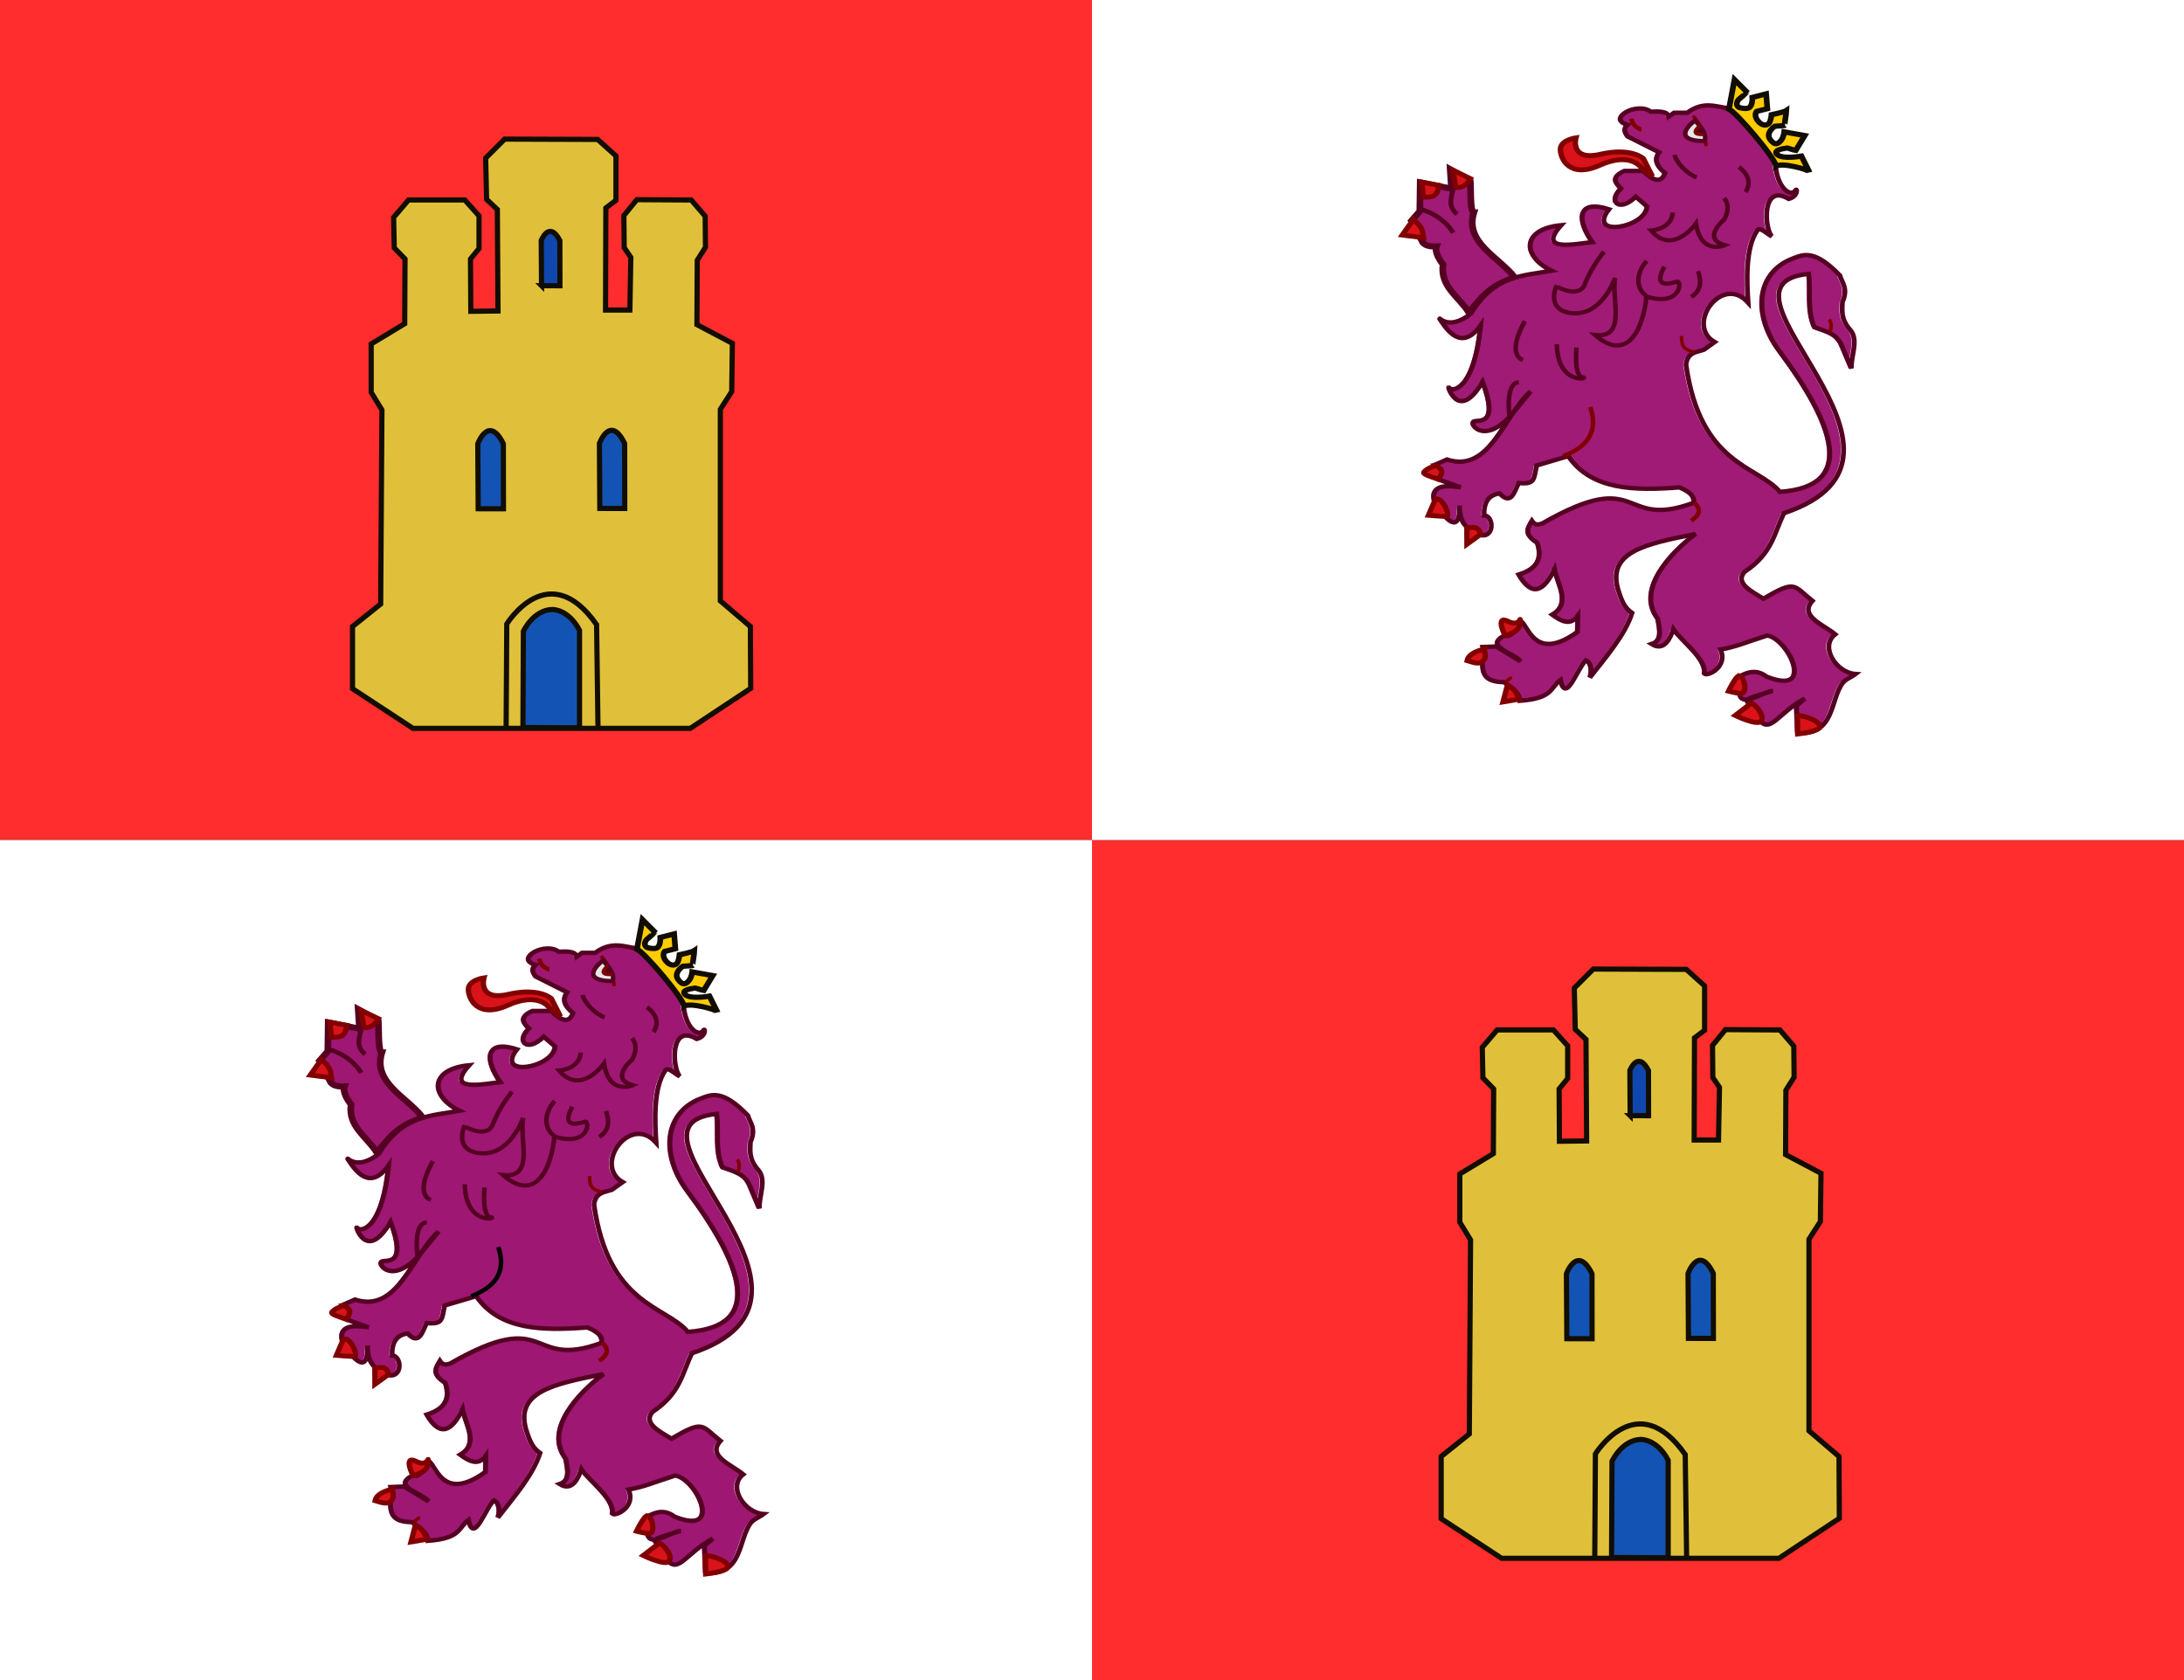 <?xml version="1.0" encoding="UTF-8"?>
<svg id="svg2" width="130" height="100" version="1.1" xmlns="http://www.w3.org/2000/svg" xmlns:cc="http://creativecommons.org/ns#" xmlns:dc="http://purl.org/dc/elements/1.1/" xmlns:rdf="http://www.w3.org/1999/02/22-rdf-syntax-ns#">
 <rect width="100%" height="100%" fill="#333333" stroke="none"/>
 <g id="layer1" transform="translate(556.15 818.51)">
  <rect id="rect1" x="-556.15" y="-818.51" width="65" height="50" fill="#ff2d2d" stroke-width=".5"/>
  <rect id="rect1-6" x="-491.15" y="-768.51" width="65" height="50" fill="#ff2d2d" stroke-width=".5"/>
  <rect id="rect1-7" x="-491.15" y="-818.51" width="65" height="50" fill="#fff" stroke-width=".5"/>
  <rect id="rect1-7-0" x="-556.15" y="-768.51" width="65" height="50" fill="#fff" stroke-width=".5"/>
  <g id="castle-9" transform="matrix(.177 0 0 .177 -645.71 -1030.1)" stroke="#110d00" stroke-width="1.741">
   <path id="path98-5" d="m1041.8 1521.3 31.268 0.107 6.168 5.546v14.93l-3.403 2.559-0.106 34.34h8.189l0.319-17.703-2.233-3.306-0.106-10.771 4.361-5.332 18.293 0.107 4.679 5.439 0.106 10.451-2.765 4.372-0.106 21.649 11.912 6.292-0.213 16.21-3.829 5.972v64.414l10.104 8.638 0.106 20.796-20.314 13.437h-93.273l-20.314-13.331v-20.903l9.466-7.572 0.425-65.267-3.616-5.936v-16.247l11.274-6.825 0.106-21.756-3.616-3.733-0.213-10.238 4.999-5.865h18.931l4.786 5.332v10.984l-2.872 3.519 0.106 17.596 9.146-0.107-0.213-34.127-3.616-3.413-0.319-13.864z" fill="#e0c03b"/>
   <path id="path100-1" d="m1042.3 1718.9 0.213-34.553s14.039-22.822 30.205 0.213l0.475 34.766" fill="none"/>
   <path id="path306-8" d="m1054.2 1570.6-0.097-15.195s2.674-6.927 6.265 0l0.024 15.206-6.192-0.011z" fill="#0f47af"/>
   <path id="path308-1" d="m1032.9 1645.6-0.133-21.842s3.669-9.957 8.596 0l0.033 21.858-8.496-0.016z" fill="#1353b4"/>
   <path id="path310-8" d="m1073.8 1645.5-0.132-21.842s3.624-9.957 8.49 0l0.033 21.858-8.391-0.016z" fill="#1353b4"/>
   <path id="path312-7" d="m1048.1 1686.8s3.323-7.171 9.72-7.327c0 0 5.416-0.183 9.161 7.014v32.78l-19.037-0.078 0.156-32.389z" fill="#1353b4"/>
  </g>
  <g id="castle-9-1" transform="matrix(.177 0 0 .177 -710.51 -1079.5)" stroke="#110d00" stroke-width="1.741">
   <path id="path98-5-6" d="m1041.8 1521.3 31.268 0.107 6.168 5.546v14.93l-3.403 2.559-0.106 34.34h8.189l0.319-17.703-2.233-3.306-0.106-10.771 4.361-5.332 18.293 0.107 4.679 5.439 0.106 10.451-2.765 4.372-0.106 21.649 11.912 6.292-0.213 16.21-3.829 5.972v64.414l10.104 8.638 0.106 20.796-20.314 13.437h-93.273l-20.314-13.331v-20.903l9.466-7.572 0.425-65.267-3.616-5.936v-16.247l11.274-6.825 0.106-21.756-3.616-3.733-0.213-10.238 4.999-5.865h18.931l4.786 5.332v10.984l-2.872 3.519 0.106 17.596 9.146-0.107-0.213-34.127-3.616-3.413-0.319-13.864z" fill="#e0c03b"/>
   <path id="path100-1-9" d="m1042.3 1718.9 0.213-34.553s14.039-22.822 30.205 0.213l0.475 34.766" fill="none"/>
   <path id="path306-8-4" d="m1054.2 1570.6-0.097-15.195s2.674-6.927 6.265 0l0.024 15.206-6.192-0.011z" fill="#0f47af"/>
   <path id="path308-1-5" d="m1032.9 1645.6-0.133-21.842s3.669-9.957 8.596 0l0.033 21.858-8.496-0.016z" fill="#1353b4"/>
   <path id="path310-8-0" d="m1073.8 1645.5-0.132-21.842s3.624-9.957 8.49 0l0.033 21.858-8.391-0.016z" fill="#1353b4"/>
   <path id="path312-7-1" d="m1048.1 1686.8s3.323-7.171 9.72-7.327c0 0 5.416-0.183 9.161 7.014v32.78l-19.037-0.078 0.156-32.389z" fill="#1353b4"/>
  </g>
  <g id="g13749" transform="matrix(.226 0 0 .208 -698.27 -1183.1)" stroke="#800000">
   <g id="g67655-2" transform="matrix(1.764 0 0 1.764 -816.77 1462.6)" stroke="#800000">
    <g id="g188316" transform="matrix(1.431 0 0 1.431 155.07 -848.62)" stroke="#800000">
     <g id="g68148-2" transform="translate(513.28 65.007)" stroke="#800000">
      <g id="g10305-2" transform="matrix(.665 0 0 .665 -62.234 633.55)" stroke="#800000">
       <g id="g23393-0-7" transform="matrix(1.605 0 0 1.605 -132.21 -873.03)" stroke="#800000">
        <g id="g3550-8" transform="matrix(.502 0 0 .502 191.6 657.39)" stroke="#800000"></g>
       </g>
      </g>
     </g>
    </g>
   </g>
   <path id="path13-1" transform="matrix(1.764 0 0 1.764 -698.67 1209.5)" d="m978.74 353.03c-2.421-3.369-7.533-5.661-6.115-10.566-0.666 0-0.402-4.78-0.567-5.22l-2.963-1.761 0.189 3.145-4.668-1.008-0.06 4.656-1.261 1.572 1.576 3.239c0.063-0.032 0.063 0.975 2.143 0.912 0 0-0.378 1.019 1.009 2.906-0.454 3.612 2.336 5.199 3.845 7.786 1.664-2.041 2.803-4.258 6.871-5.661z" fill="#9f1b75" stroke="#502"/>
   <path id="path15-2" transform="matrix(1.764 0 0 1.764 -698.67 1209.5)" d="m998.63 326.16c-2.048-1.689-6.608 1.15-3.477 2.135-0.658 0.623-0.356 1.245 0 1.868l4.725 2.579c-0.681 1.045-0.494 2.163 0.892 3.38-0.583 1.687-1.767 1.273-3.299-0.356h-2.764c-2.013 0.949-1.403 1.898-0.535 2.846-1.951 2.043-0.33 4.025 2.229 1.334l1.694 1.601c-0.314 3.498-9.028 5.062-5.706 0.445-5.12-1.784-4.558 2.182-2.481 5.321-2.718 0.322-8.271 1.613-4.651-2.741-6.057 0.619-5.739 5.141-1.426 7.383-4.198 0.828-8.519 0.667-12.035 6.938-3.61 3.191-5.215-0.029-4.61 0.944 1.007 1.618 3.146 5.374 6.067 0.952-0.963 10.737-4.372 10.863-4.721 10.122-0.363-0.771 1.287 5.92 5.002-0.953 2.523 7.196-0.571 6.131-1.296 6.433-0.777 0.325 1.397 3.832 5.442-0.864l3.031-4.003c-4.011 3.842-6.07 13.32-12.49 11.045l-1.872 0.889 0.722 2.386 3.209 1.245c-2.969-0.555-4.516 0.025-3.923 2.313 1.405 2.607 3.833 5.729 3.744 0.623-0.052 3.314 1.552 4.03 3.12 4.803 2.136 0.469 1.98-3.145 0.535-3.202-0.056-1.96 0.55-3.301 2.318-3.558 1.769 2.035 2.171-0.318 2.853-1.69 2.42 0.255 2.229-0.547 2.675-2.846l4.725-1.512c3.459 5.522 9.843 5.624 16.582 5.07 1.857 0.83 2.284 1.66 2.14 2.491-11.203 4.471-7.514-6.059-22.644 3.38-0.505 0.145-1.01 0.355-1.516-0.445-0.62 1.171-1.243 2.177 0.802 3.558 0.736 2.255 0.266 4.12-2.764 5.159 2.049 3.821 3.774 2.618 5.349-0.889 0.465 2.597 2.53 5.568-0.357 7.383 1.355 1.076 2.711 1.878 3.833 0.178l-0.05 2.615c-7.447 5.804-7.51-3.325-9.004-1.512-0.444 0.996-0.551 2.474-1.911 2.099-3.102 1.804 1.471 2.801 2.407 4.181l-3.655-2.402-1.961 0.089c0.279 0.818 0.56 1.637-0.089 2.224 0.121 1.63-0.121 3.44 3.209 3.469 1.2 0.85 2.37 1.71 2.407 3.024 5.008-0.381 4.475-2.145 6.062-3.38 0.77 4.059 2.517-1.977 3.79-3.174 0.782 0.331 0.962 1.764 0.581 2.794 2.229-3.108 5.262-6.891 6.304-10.48-0.989-0.754-1.424-1.581-1.938-3.283-2.139-6.614 3.884-7.887 11.411-9.517-3.608 2.884-8.958 8.981-5.617 13.787 0.261 1.675 0.715 3.459-0.938 4.051 1.902 1.312 2.792-1.005 3.249-2.417 1.123 1.878 5.023 4.897 4.618 7.228 0.487 0.485 3.566-1.11 2.407-3.914 2.384-0.462 3.434-1.043 6.981-2.28 3.166 0.545 7.357 9.893-0.092 6.671-1.005-0.834-2.208-1.144-3.923-0.089 0.33 0.665 0.34 1.642-0.089 2.668-0.07 2.757 4.028-0.402 4.903-0.267-6.611 2.155-2.829 0.894-2.05 4.625 1.698 2.466 2.829-1.035 6.864-3.38l-1.248 1.156 0.178 4.447c5.576 0.354 4.805-5.392 6.712-8.13 0.433-0.621 1.417-1.018 1.93-1.459-2.87-0.193-5.437-4.432-3.042-6.438-1.775-1.593-5.456-2.977-3.399-5.42-2.9-2.495-2.394-3.493-7.31-0.356-1.832-1.21-4.301-2.548-2.826-4.348 4.163-2.989 4.411-6.304 5.884-9.517 25.376-9.196-13.29-37.035 3.704-38.805 0.339 2.862-0.3 5.789 0.843 8.652 2.022 0.78 3.392 1.153 4.101 3.024l1.417 3.647c-0.078-2.084 1.139-4.629-0.179-6.252-1.483-1.827-1.169-3.225-1.163-4.498 0.944-2.276-0.146-3.253-0.368-4.311-3.822-4.329-5.472-3.403-7.062-2.745-5.622 2.327-5.813 9.416-1.961 15.022 8.101 11.789 11.738 21.929 0.055 22.805-3.296-4.273-11.901-4.303-14.008-20.643 0.214-1.983 1.56-1.99 2.675-2.402l1.605-1.245c-4.454-2.737 1.101-11.122 4.992-6.404-0.191-3.321-0.451-8.807 1.327-11.641 0.383-0.761 1.426 0.462 2.209 0.902-1.103-1.207-1.583-8.722 2.526-6.073 1.444-0.398 1.279-1.873 1.011-1.401-0.683 1.201-2.847-0.341-3.01-4.49-1.607-3.325-4.632-7.013-6.916-8.785-1.978-0.275-3.816-1.242-6.241 0.712h-1.961l-0.802 0.623c-0.15-0.859-1.355-0.876-2.675-0.801z" fill="#a01b75" stroke="none"/>
   <g id="g23393" transform="matrix(2.833 0 0 2.833 -593.67 -599.34)" stroke="#800000"></g>
   <g id="g287141" transform="matrix(2.525 0 0 2.525 -786.9 -435.2)" stroke="#800000">
    <g id="layer5-8" transform="matrix(.558 0 0 .558 30.039 336.83)" fill="#f8ec94" stroke="#800000" stroke-width="3.529"></g>
   </g>
   <g id="lion" transform="matrix(.944 0 0 .944 58.636 111.27)">
    <path id="path13" d="m1027.3 1822.8c-4.527-6.297-14.082-10.582-11.431-19.752-1.245 0-0.751-8.935-1.061-9.759l-5.538-3.292 0.353 5.879-8.726-1.885-0.112 8.704-2.357 2.939 2.946 6.055c0.118-0.059 0.118 1.822 4.007 1.705 0 0-0.707 1.906 1.885 5.433-0.848 6.751 4.367 9.718 7.188 14.555 3.11-3.816 5.24-7.961 12.845-10.582z" fill="none" stroke="none"/>
    <path id="path15" d="m1064.6 1772.8c-3.829-3.158-12.353 2.149-6.5 3.991-1.23 1.164-0.665 2.328 0 3.492l8.833 4.822c-1.273 1.954-0.923 4.043 1.667 6.318-1.089 3.153-3.302 2.379-6.166-0.665h-5.166c-3.764 1.774-2.623 3.547-1 5.321-3.647 3.818-0.617 7.524 4.166 2.494l3.167 2.993c-0.586 6.539-16.876 9.462-10.666 0.831-9.571-3.336-8.52 4.08-4.637 9.946-5.08 0.602-15.461 3.016-8.695-5.125-11.324 1.157-10.729 9.611-2.667 13.801-7.847 1.547-15.926 1.247-22.498 12.969-6.747 5.964-9.749-0.054-8.618 1.764 1.882 3.025 5.881 10.045 11.341 1.779-1.801 20.071-8.173 20.306-8.826 18.921-0.679-1.441 2.405 11.067 9.351-1.781 4.717 13.453-1.068 11.46-2.422 12.026-1.452 0.607 2.611 7.164 10.173-1.616l5.666-7.482c-7.499 7.182-11.347 24.899-23.348 20.647l-3.5 1.663 1.35 4.461 6 2.328c-5.551-1.038-8.442 0.046-7.333 4.323 2.627 4.874 7.164 10.71 7 1.164-0.098 6.196 2.902 7.533 5.833 8.979 3.993 0.877 3.701-5.88 1-5.986-0.105-3.664 1.028-6.171 4.333-6.651 3.306 3.804 4.058-0.595 5.333-3.159 4.523 0.477 4.167-1.023 5-5.321l8.833-2.827c6.466 10.322 18.401 10.514 30.998 9.477 3.472 1.552 4.271 3.104 4 4.656-20.942 8.357-14.047-11.326-42.33 6.318-0.944 0.271-1.889 0.664-2.833-0.832-1.159 2.188-2.323 4.07 1.5 6.651 1.375 4.215 0.496 7.701-5.166 9.644 3.831 7.144 7.054 4.894 9.999-1.663 0.869 4.855 4.73 10.409-0.667 13.801 2.532 2.011 5.067 3.51 7.166 0.333l-0.094 4.889c-13.921 10.85-14.038-6.215-16.832-2.827-0.83 1.862-1.03 4.625-3.573 3.924-5.798 3.371 2.749 5.236 4.5 7.815l-6.833-4.489-3.666 0.166c0.521 1.53 1.047 3.06-0.167 4.157 0.226 3.046-0.226 6.431 6 6.485 2.242 1.588 4.431 3.198 4.5 5.653 9.363-0.713 8.365-4.01 11.332-6.318 1.439 7.588 4.706-3.696 7.085-5.933 1.463 0.619 1.799 3.298 1.086 5.223 4.167-5.811 9.837-12.882 11.784-19.59-1.849-1.409-2.662-2.955-3.623-6.138-3.998-12.365 7.261-14.744 21.332-17.791-6.745 5.39-16.746 16.788-10.499 25.772 0.487 3.13 1.336 6.465-1.754 7.573 3.555 2.453 5.22-1.879 6.074-4.518 2.099 3.511 9.389 9.153 8.632 13.511 0.909 0.906 6.666-2.075 4.5-7.316 4.456-0.863 6.419-1.95 13.05-4.262 5.918 1.018 13.752 18.494-0.171 12.47-1.879-1.559-4.127-2.138-7.333-0.166 0.617 1.244 0.635 3.069-0.167 4.988-0.131 5.154 7.53-0.751 9.166-0.499-12.359 4.029-5.289 1.671-3.833 8.646 3.173 4.609 5.288-1.934 12.832-6.318l-2.333 2.162 0.333 8.314c10.423 0.661 8.982-10.08 12.548-15.198 0.809-1.161 2.648-1.903 3.608-2.728-5.365-0.36-10.163-8.286-5.686-12.034-3.318-2.978-10.199-5.565-6.354-10.131-5.422-4.665-4.475-6.529-13.666-0.665-3.425-2.261-8.039-4.763-5.283-8.128 7.783-5.587 8.245-11.785 10.999-17.791 47.437-17.19-24.843-69.232 6.925-72.54 0.633 5.351-0.56 10.822 1.575 16.173 3.78 1.458 6.34 2.155 7.666 5.653l2.65 6.818c-0.146-3.896 2.129-8.653-0.334-11.686-2.773-3.415-2.185-6.029-2.173-8.409 1.766-4.254-0.273-6.081-0.688-8.06-7.144-8.093-10.229-6.362-13.201-5.132-10.51 4.35-10.866 17.602-3.666 28.081 15.144 22.039 21.943 40.992 0.102 42.63-6.161-7.987-22.246-8.045-26.185-38.589 0.4-3.707 2.916-3.72 5-4.489l3-2.328c-8.326-5.116 2.058-20.791 9.333-11.972-0.357-6.208-0.843-16.463 2.482-21.761 0.715-1.423 2.666 0.863 4.129 1.687-2.063-2.257-2.959-16.304 4.722-11.352 2.699-0.744 2.391-3.501 1.889-2.62-1.278 2.245-5.322-0.638-5.627-8.393-3.004-6.216-8.658-13.109-12.928-16.423-3.697-0.514-7.134-2.322-11.666 1.33h-3.666l-1.5 1.164c-0.28-1.606-2.532-1.637-5-1.497z" fill="none" stroke="#502" stroke-width="1.342"/>
    <path id="path17" d="m1000.9 1802.5c3.918 1.452 6.773 3.809 8.611 7.034" fill="none" stroke="#502" stroke-width="1.342"/>
    <path id="path19" d="m1009.4 1795.9c-0.145 2.665-1.742 5.33 1.178 7.995" fill="none" stroke="#502" stroke-width="1.342"/>
    <path id="path21" d="m1076.4 1774.1s3.365 3.492 3.667 9.145" fill="none" stroke="#800000"/>
    <path id="path23" d="m1076.9 1775.5s-7.52 6.059 2.646 6.226c1.261-2.377-2.646-6.226-2.646-6.226z" fill="#e7e7e7" stroke="#502" stroke-width="1.271"/>
    <path id="path25" d="m1059.2 1774.9c0.427 2.66 2.707 3.325 2.833 3.325" fill="none" stroke="#800000" stroke-width="1.271"/>
    <path id="path27" d="m1089.2 1789.6s4.529 3.218 1.862 7.541" fill="none" stroke="#502" stroke-width="1.271"/>
    <path id="path29" d="m1071.3 1785.9c0.203 2.057 3.42 5.771 6.103 6.818" fill="none" stroke="#502" stroke-width="1.271"/>
    <path id="path31" d="m1068.4 1819.8c-3.206 6.337 1.152 5.362 3.439 4.543 1.57-0.562 1.339 7.57-8.105 4.602-4.126-2.942-2.615-8.168-0.25-10.891" fill="none" stroke="#502" stroke-width="1.271"/>
    <path id="path33" d="m1063.4 1828.7c-0.727 9.068-4.931 20.672-14.332 11.805 8.917 1.067 4.503-10.723 5.589-17.322 0 0-3.637 11.796-12.255 10.671-7.174-0.937-4.087-8.162-4.166-8.147-6e-4 0 6.346 4.042 7.999-0.665 1.832-5.216 5.333-9.81 5.333-9.81" fill="none" stroke="#502" stroke-width="1.271"/>
    <path id="path35" d="m1077.8 1821.1c1.02 3.308 0.829 6.023-1.911 7.845" fill="none" stroke="#502" stroke-width="1.271"/>
    <path id="path37" d="m1029.5 1836.3s-5.406 9.621-0.573 11.782" fill="none" stroke="#502" stroke-width="1.271"/>
    <path id="path39" d="m1043.9 1844.3s-0.833 8.646 1.667 8.979c2.5 0.333-6.999 2.827-7.166-9.976" fill="none" stroke="#502" stroke-width="1.271"/>
    <path id="path41" d="m1114.4 1835.8c0.922 1.275 0.493 3.515 0 3.824" fill="none" stroke="#800000"/>
    <path id="path43" d="m1076.7 1891.3c3.031 2.866 0.013 4.846-0.827 5.514" fill="none" stroke="#800000" stroke-width="1.271"/>
    <path id="path45" d="m1073.2 1840.8c0.064 2.021-0.098 4.127 3.5 4.822" fill="none" stroke="#800000"/>
    <path id="path47" d="m1061.9 1789.7s-3-4.822-11.499-0.665c-8.499 4.157-11.008-1.995-11.008-4.822 0-2.826 4.341-3.492 4.341-3.492s-1.833 7.15 6.833 4.988c8.666-2.162 11.999 1.33 11.999 1.33l2.508 5.392z" fill="#da121a" stroke="#800000" stroke-width="1.483"/>
    <path id="path49" d="m1078.4 1777c-0.182 0.099-3.62 3.075 1.164 2.684" fill="#502" stroke="#800000"/>
    <path id="path51" d="m1040.2 1877.2c7.994-3.263 9.508-8.674 7.518-14.891" fill="none" stroke="#800000" stroke-width="1.271"/>
    <path id="path53" d="m1013 1899.1 4.714 1.881" fill="none" stroke="#800000"/>
    <path id="path55" d="m1023.9 1931.6c2.25 0.303 3.303-1.385 4.242-3.264" fill="none" stroke="#800000"/>
    <path id="path57" d="m1017.3 1935.3c0.729 1.125 2.246 1.858 0.471 4.233" fill="none" stroke="#800000"/>
    <path id="path59" d="m1088.9 1943.8c1.873 1.28 2.18 3.006 0.943 5.173" fill="none" stroke="#800000"/>
    <path id="path61" d="m1091.8 1952.1c3.854 1.789 2.888 3.579 2.966 5.368" fill="none" stroke="#800000"/>
    <path id="path63" d="m1106.5 1956.5c2.755-0.113 3.59 1.211 4.633 2.38" fill="none" stroke="#800000"/>
    <path id="path65" d="m1102 1777-2.764 0.215s-2.714 1.92-1.333 3.99c1.371 2.056 2.311 1.347 3.139 0.183 0.676-0.949 0.803-2.462 0.803-2.462l5.723 1.115-2.5 4.489c-1.326-0.206-2.336-0.957-2.858-0.645 0.142 0.02-3.809 0.43-2.309 1.926 1.5 1.496 6.755 0.458 6.755 0.458l2.195 4.777c0-0.666-7.643-2.929-9.273-1.731-0.171-2.376-11.107-16.368-13.16-17.296l1.552-8.939 3.439 3.749c0 0.025-1.115 1.301-1.995 2.007-0.927 0.744-1.178 2.395 0.06 2.758 1.059 0.311 2.326 0.387 2.808-0.193 0.808-0.972 0.659-2.929 0.659-2.929l3.861-1.068 0.333 4.489-3 0.831s-0.879 1.163 0.333 2.827c1.327 1.821 2.863 1.473 3.307 0.475 0.411-0.924 0.526-2.304 0.526-2.304s3.497-0.771 4.164-1.27c-0.026 0.859-0.689 4.766-0.469 4.546z" fill="#fc0" stroke="#110d00" stroke-width="1.589"/>
    <path id="path67" d="m1005 1880.2c-0.265-0.235-2.75 0.567-3.669 1.854-0.418 0.586 1.319 1.157 4 2.191 1.23-2.095 1.449-2.543-0.331-4.045z" fill="#da121a" stroke="#800000" stroke-width="1.483"/>
    <path id="path69" d="m1004.5 1890.3-1.92 4.852s4.306 0.386 4.971 0.379c1.358-0.014-1.204-6.322-3.05-5.231z" fill="#da121a" stroke="#800000" stroke-width="1.483"/>
    <path id="path71" d="m1013.3 1899.1 0.02 4.822 3.813-2.993c-0.616-2.597-2.216-2.24-3.833-1.829z" fill="#da121a" stroke="#800000" stroke-width="1.483"/>
    <path id="path73" d="m1024.1 1931.6s3.978-1.071 4-3.492c0.033-3.724 0.702 1.355-3.372-0.85-3.645-1.973-0.796 4.686-0.628 4.342z" fill="#da121a" stroke="#800000" stroke-width="1.483"/>
    <path id="path75" d="m1017.2 1939.8c1.965-1.215 0.909-2.765 1.036-4.185-2.213 0.75-4.42 1.504-4.854 3.589 1.331 0.431 2.705 1.034 3.818 0.596z" fill="#da121a" stroke="#800000" stroke-width="1.483"/>
    <path id="path77" d="m1024.6 1946.7c2.378 1.239 2.638 2.743 3.283 4.199l-4.5 0.831z" fill="#da121a" stroke="#800000" stroke-width="1.483"/>
    <path id="path79" d="m1089.6 1944c1.248 0.48 2.041 5.414 0 5.173-1.404-0.166-3.3-0.705-3.3-0.705s2.592-5.879 3.3-4.468z" fill="#da121a" stroke="#800000" stroke-width="1.483"/>
    <path id="path81" d="m1092.4 1952.3c-0.074-1.339 4.528 3.285 2.952 5.311-1.102 1.416-7.167-1.784-7.167-1.784z" fill="#da121a" stroke="#800000" stroke-width="1.483"/>
    <path id="path83" d="m1105.5 1956c0-0.642 6.515 1.157 6.28 3.292-0.157 1.422-6.169 2.158-6.169 2.158z" fill="#da121a" stroke="#800000" stroke-width="1.483"/>
    <path id="path85" d="m1010.2 1795.7s2.33 0.826 4.098-2.583l-4.885-2.57z" fill="#da121a" stroke="#800000" stroke-width="1.483"/>
    <path id="path87" d="m1001.2 1798.7c3.927 0.297 3.883-1.595 4.322-3.567l-4.834-0.998z" fill="#da121a" stroke="#800000" stroke-width="1.483"/>
    <path id="path89" d="m998.35 1805.5-3.061 4.7 5.892 0.823c-0.352-1.698 0.155-2.949-2.831-5.523z" fill="#da121a" stroke="#800000" stroke-width="1.483"/>
    <path id="path91" d="m1085.1 1799c1.464 2.165 1.024 4.329 0 6.494 0 0-6.49 5.811 0.171 7.776 0 0-6.661 3.247-8.027-6.58 0 0-6.49 9.912-12.554 2.136 0 0 5.722-0.342 6.063-5.469" fill="none" stroke="#502" stroke-width="1.271"/>
    <path id="path93" d="m1025.2 1865.3s-1.352-10.131 2.577-10.473" fill="none" stroke="#502" stroke-width="1.271"/>
    <path id="path95" d="m1024.1 1945.8s1.11-1.367 1.793-1.367" fill="#da121a" stroke="#800000"/>
   </g>
  </g>
  <g id="g13749-8" transform="matrix(.226 0 0 .208 -763.27 -1133.1)" stroke="#800000">
   <g id="g67655-2-1" transform="matrix(1.764 0 0 1.764 -816.77 1462.6)" stroke="#800000">
    <g id="g188316-2" transform="matrix(1.431 0 0 1.431 155.07 -848.62)" stroke="#800000">
     <g id="g68148-2-4" transform="translate(513.28 65.007)" stroke="#800000">
      <g id="g10305-2-9" transform="matrix(.665 0 0 .665 -62.234 633.55)" stroke="#800000">
       <g id="g23393-0-7-8" transform="matrix(1.605 0 0 1.605 -132.21 -873.03)" stroke="#800000">
        <g id="g3550-8-8" transform="matrix(.502 0 0 .502 191.6 657.39)" stroke="#800000"></g>
       </g>
      </g>
     </g>
    </g>
   </g>
   <path id="path13-1-7" transform="matrix(1.764 0 0 1.764 -698.67 1209.5)" d="m978.74 353.03c-2.421-3.369-7.533-5.661-6.115-10.566-0.666 0-0.402-4.78-0.567-5.22l-2.963-1.761 0.189 3.145-4.668-1.008-0.06 4.656-1.261 1.572 1.576 3.239c0.063-0.032 0.063 0.975 2.143 0.912 0 0-0.378 1.019 1.009 2.906-0.454 3.612 2.336 5.199 3.845 7.786 1.664-2.041 2.803-4.258 6.871-5.661z" fill="#9e1773" stroke="#502"/>
   <path id="path15-2-1" transform="matrix(1.764 0 0 1.764 -698.67 1209.5)" d="m998.63 326.16c-2.048-1.689-6.608 1.15-3.477 2.135-0.658 0.623-0.356 1.245 0 1.868l4.725 2.579c-0.681 1.045-0.494 2.163 0.892 3.38-0.583 1.687-1.767 1.273-3.299-0.356h-2.764c-2.013 0.949-1.403 1.898-0.535 2.846-1.951 2.043-0.33 4.025 2.229 1.334l1.694 1.601c-0.314 3.498-9.028 5.062-5.706 0.445-5.12-1.784-4.558 2.182-2.481 5.321-2.718 0.322-8.271 1.613-4.651-2.741-6.057 0.619-5.739 5.141-1.426 7.383-4.198 0.828-8.519 0.667-12.035 6.938-3.61 3.191-5.215-0.029-4.61 0.944 1.007 1.618 3.146 5.374 6.067 0.952-0.963 10.737-4.372 10.863-4.721 10.122-0.363-0.771 1.287 5.92 5.002-0.953 2.523 7.196-0.571 6.131-1.296 6.433-0.777 0.325 1.397 3.832 5.442-0.864l3.031-4.003c-4.011 3.842-6.07 13.32-12.49 11.045l-1.872 0.889 0.722 2.386 3.209 1.245c-2.969-0.555-4.516 0.025-3.923 2.313 1.405 2.607 3.833 5.729 3.744 0.623-0.052 3.314 1.552 4.03 3.12 4.803 2.136 0.469 1.98-3.145 0.535-3.202-0.056-1.96 0.55-3.301 2.318-3.558 1.769 2.035 2.171-0.318 2.853-1.69 2.42 0.255 2.229-0.547 2.675-2.846l4.725-1.512c3.459 5.522 9.843 5.624 16.582 5.07 1.857 0.83 2.284 1.66 2.14 2.491-11.203 4.471-7.514-6.059-22.644 3.38-0.505 0.145-1.01 0.355-1.516-0.445-0.62 1.171-1.243 2.177 0.802 3.558 0.736 2.255 0.266 4.12-2.764 5.159 2.049 3.821 3.774 2.618 5.349-0.889 0.465 2.597 2.53 5.568-0.357 7.383 1.355 1.076 2.711 1.878 3.833 0.178l-0.05 2.615c-7.447 5.804-7.51-3.325-9.004-1.512-0.444 0.996-0.551 2.474-1.911 2.099-3.102 1.804 1.471 2.801 2.407 4.181l-3.655-2.402-1.961 0.089c0.279 0.818 0.56 1.637-0.089 2.224 0.121 1.63-0.121 3.44 3.209 3.469 1.2 0.85 2.37 1.71 2.407 3.024 5.008-0.381 4.475-2.145 6.062-3.38 0.77 4.059 2.517-1.977 3.79-3.174 0.782 0.331 0.962 1.764 0.581 2.794 2.229-3.108 5.262-6.891 6.304-10.48-0.989-0.754-1.424-1.581-1.938-3.283-2.139-6.614 3.884-7.887 11.411-9.517-3.608 2.884-8.958 8.981-5.617 13.787 0.261 1.675 0.715 3.459-0.938 4.051 1.902 1.312 2.792-1.005 3.249-2.417 1.123 1.878 5.023 4.897 4.618 7.228 0.487 0.485 3.566-1.11 2.407-3.914 2.384-0.462 3.434-1.043 6.981-2.28 3.166 0.545 7.357 9.893-0.092 6.671-1.005-0.834-2.208-1.144-3.923-0.089 0.33 0.665 0.34 1.642-0.089 2.668-0.07 2.757 4.028-0.402 4.903-0.267-6.611 2.155-2.829 0.894-2.05 4.625 1.698 2.466 2.829-1.035 6.864-3.38l-1.248 1.156 0.178 4.447c5.576 0.354 4.805-5.392 6.712-8.13 0.433-0.621 1.417-1.018 1.93-1.459-2.87-0.193-5.437-4.432-3.042-6.438-1.775-1.593-5.456-2.977-3.399-5.42-2.9-2.495-2.394-3.493-7.31-0.356-1.832-1.21-4.301-2.548-2.826-4.348 4.163-2.989 4.411-6.304 5.884-9.517 25.376-9.196-13.29-37.035 3.704-38.805 0.339 2.862-0.3 5.789 0.843 8.652 2.022 0.78 3.392 1.153 4.101 3.024l1.417 3.647c-0.078-2.084 1.139-4.629-0.179-6.252-1.483-1.827-1.169-3.225-1.163-4.498 0.944-2.276-0.146-3.253-0.368-4.311-3.822-4.329-5.472-3.403-7.062-2.745-5.622 2.327-5.813 9.416-1.961 15.022 8.101 11.789 11.738 21.929 0.055 22.805-3.296-4.273-11.901-4.303-14.008-20.643 0.214-1.983 1.56-1.99 2.675-2.402l1.605-1.245c-4.454-2.737 1.101-11.122 4.992-6.404-0.191-3.321-0.451-8.807 1.327-11.641 0.383-0.761 1.426 0.462 2.209 0.902-1.103-1.207-1.583-8.722 2.526-6.073 1.444-0.398 1.279-1.873 1.011-1.401-0.683 1.201-2.847-0.341-3.01-4.49-1.607-3.325-4.632-7.013-6.916-8.785-1.978-0.275-3.816-1.242-6.241 0.712h-1.961l-0.802 0.623c-0.15-0.859-1.355-0.876-2.675-0.801z" fill="#9e1773" stroke="none"/>
   <g id="g23393-9" transform="matrix(2.833 0 0 2.833 -593.67 -599.34)" stroke="#800000"></g>
   <g id="g287141-9" transform="matrix(2.525 0 0 2.525 -786.9 -435.2)" stroke="#800000">
    <g id="layer5-8-2" transform="matrix(.558 0 0 .558 30.039 336.83)" fill="#f8ec94" stroke="#800000" stroke-width="3.529"></g>
   </g>
   <g id="lion-3" transform="matrix(.944 0 0 .944 58.636 111.27)">
    <path id="path13-3" d="m1027.3 1822.8c-4.527-6.297-14.082-10.582-11.431-19.752-1.245 0-0.751-8.935-1.061-9.759l-5.538-3.292 0.353 5.879-8.726-1.885-0.112 8.704-2.357 2.939 2.946 6.055c0.118-0.059 0.118 1.822 4.007 1.705 0 0-0.707 1.906 1.885 5.433-0.848 6.751 4.367 9.718 7.188 14.555 3.11-3.816 5.24-7.961 12.845-10.582z" fill="none" stroke="none"/>
    <path id="path15-0" d="m1064.6 1772.8c-3.829-3.158-12.353 2.149-6.5 3.991-1.23 1.164-0.665 2.328 0 3.492l8.833 4.822c-1.273 1.954-0.923 4.043 1.667 6.318-1.089 3.153-3.302 2.379-6.166-0.665h-5.166c-3.764 1.774-2.623 3.547-1 5.321-3.647 3.818-0.617 7.524 4.166 2.494l3.167 2.993c-0.586 6.539-16.876 9.462-10.666 0.831-9.571-3.336-8.52 4.08-4.637 9.946-5.08 0.602-15.461 3.016-8.695-5.125-11.324 1.157-10.729 9.611-2.667 13.801-7.847 1.547-15.926 1.247-22.498 12.969-6.747 5.964-9.749-0.054-8.618 1.764 1.882 3.025 5.881 10.045 11.341 1.779-1.801 20.071-8.173 20.306-8.826 18.921-0.679-1.441 2.405 11.067 9.351-1.781 4.717 13.453-1.068 11.46-2.422 12.026-1.452 0.607 2.611 7.164 10.173-1.616l5.666-7.482c-7.499 7.182-11.347 24.899-23.348 20.647l-3.5 1.663 1.35 4.461 6 2.328c-5.551-1.038-8.442 0.046-7.333 4.323 2.627 4.874 7.164 10.71 7 1.164-0.098 6.196 2.902 7.533 5.833 8.979 3.993 0.877 3.701-5.88 1-5.986-0.105-3.664 1.028-6.171 4.333-6.651 3.306 3.804 4.058-0.595 5.333-3.159 4.523 0.477 4.167-1.023 5-5.321l8.833-2.827c6.466 10.322 18.401 10.514 30.998 9.477 3.472 1.552 4.271 3.104 4 4.656-20.942 8.357-14.047-11.326-42.33 6.318-0.944 0.271-1.889 0.664-2.833-0.832-1.159 2.188-2.323 4.07 1.5 6.651 1.375 4.215 0.496 7.701-5.166 9.644 3.831 7.144 7.054 4.894 9.999-1.663 0.869 4.855 4.73 10.409-0.667 13.801 2.532 2.011 5.067 3.51 7.166 0.333l-0.094 4.889c-13.921 10.85-14.038-6.215-16.832-2.827-0.83 1.862-1.03 4.625-3.573 3.924-5.798 3.371 2.749 5.236 4.5 7.815l-6.833-4.489-3.666 0.166c0.521 1.53 1.047 3.06-0.167 4.157 0.226 3.046-0.226 6.431 6 6.485 2.242 1.588 4.431 3.198 4.5 5.653 9.363-0.713 8.365-4.01 11.332-6.318 1.439 7.588 4.706-3.696 7.085-5.933 1.463 0.619 1.799 3.298 1.086 5.223 4.167-5.811 9.837-12.882 11.784-19.59-1.849-1.409-2.662-2.955-3.623-6.138-3.998-12.365 7.261-14.744 21.332-17.791-6.745 5.39-16.746 16.788-10.499 25.772 0.487 3.13 1.336 6.465-1.754 7.573 3.555 2.453 5.22-1.879 6.074-4.518 2.099 3.511 9.389 9.153 8.632 13.511 0.909 0.906 6.666-2.075 4.5-7.316 4.456-0.863 6.419-1.95 13.05-4.262 5.918 1.018 13.752 18.494-0.171 12.47-1.879-1.559-4.127-2.138-7.333-0.166 0.617 1.244 0.635 3.069-0.167 4.988-0.131 5.154 7.53-0.751 9.166-0.499-12.359 4.029-5.289 1.671-3.833 8.646 3.173 4.609 5.288-1.934 12.832-6.318l-2.333 2.162 0.333 8.314c10.423 0.661 8.982-10.08 12.548-15.198 0.809-1.161 2.648-1.903 3.608-2.728-5.365-0.36-10.163-8.286-5.686-12.034-3.318-2.978-10.199-5.565-6.354-10.131-5.422-4.665-4.475-6.529-13.666-0.665-3.425-2.261-8.039-4.763-5.283-8.128 7.783-5.587 8.245-11.785 10.999-17.791 47.437-17.19-24.843-69.232 6.925-72.54 0.633 5.351-0.56 10.822 1.575 16.173 3.78 1.458 6.34 2.155 7.666 5.653l2.65 6.818c-0.146-3.896 2.129-8.653-0.334-11.686-2.773-3.415-2.185-6.029-2.173-8.409 1.766-4.254-0.273-6.081-0.688-8.06-7.144-8.093-10.229-6.362-13.201-5.132-10.51 4.35-10.866 17.602-3.666 28.081 15.144 22.039 21.943 40.992 0.102 42.63-6.161-7.987-22.246-8.045-26.185-38.589 0.4-3.707 2.916-3.72 5-4.489l3-2.328c-8.326-5.116 2.058-20.791 9.333-11.972-0.357-6.208-0.843-16.463 2.482-21.761 0.715-1.423 2.666 0.863 4.129 1.687-2.063-2.257-2.959-16.304 4.722-11.352 2.699-0.744 2.391-3.501 1.889-2.62-1.278 2.245-5.322-0.638-5.627-8.393-3.004-6.216-8.658-13.109-12.928-16.423-3.697-0.514-7.134-2.322-11.666 1.33h-3.666l-1.5 1.164c-0.28-1.606-2.532-1.637-5-1.497z" fill="none" stroke="#502" stroke-width="1.342"/>
    <path id="path17-1" d="m1000.9 1802.5c3.918 1.452 6.773 3.809 8.611 7.034" fill="none" stroke="#502" stroke-width="1.342"/>
    <path id="path19-7" d="m1009.4 1795.9c-0.145 2.665-1.742 5.33 1.178 7.995" fill="none" stroke="#502" stroke-width="1.342"/>
    <path id="path21-1" d="m1076.4 1774.1s3.365 3.492 3.667 9.145" fill="none" stroke="#800000"/>
    <path id="path23-9" d="m1076.9 1775.5s-7.52 6.059 2.646 6.226c1.261-2.377-2.646-6.226-2.646-6.226z" fill="#e7e7e7" stroke="#502" stroke-width="1.271"/>
    <path id="path25-8" d="m1059.2 1774.9c0.427 2.66 2.707 3.325 2.833 3.325" fill="none" stroke="#800000" stroke-width="1.271"/>
    <path id="path27-8" d="m1089.2 1789.6s4.529 3.218 1.862 7.541" fill="none" stroke="#502" stroke-width="1.271"/>
    <path id="path29-3" d="m1071.3 1785.9c0.203 2.057 3.42 5.771 6.103 6.818" fill="none" stroke="#502" stroke-width="1.271"/>
    <path id="path31-2" d="m1068.4 1819.8c-3.206 6.337 1.152 5.362 3.439 4.543 1.57-0.562 1.339 7.57-8.105 4.602-4.126-2.942-2.615-8.168-0.25-10.891" fill="none" stroke="#502" stroke-width="1.271"/>
    <path id="path33-9" d="m1063.4 1828.7c-0.727 9.068-4.931 20.672-14.332 11.805 8.917 1.067 4.503-10.723 5.589-17.322 0 0-3.637 11.796-12.255 10.671-7.174-0.937-4.087-8.162-4.166-8.147-6e-4 0 6.346 4.042 7.999-0.665 1.832-5.216 5.333-9.81 5.333-9.81" fill="none" stroke="#502" stroke-width="1.271"/>
    <path id="path35-3" d="m1077.8 1821.1c1.02 3.308 0.829 6.023-1.911 7.845" fill="none" stroke="#502" stroke-width="1.271"/>
    <path id="path37-3" d="m1029.5 1836.3s-5.406 9.621-0.573 11.782" fill="none" stroke="#502" stroke-width="1.271"/>
    <path id="path39-2" d="m1043.9 1844.3s-0.833 8.646 1.667 8.979c2.5 0.333-6.999 2.827-7.166-9.976" fill="none" stroke="#502" stroke-width="1.271"/>
    <path id="path41-8" d="m1114.4 1835.8c0.922 1.275 0.493 3.515 0 3.824" fill="none" stroke="#800000"/>
    <path id="path43-3" d="m1076.7 1891.3c3.031 2.866 0.013 4.846-0.827 5.514" fill="none" stroke="#800000" stroke-width="1.271"/>
    <path id="path45-4" d="m1073.2 1840.8c0.064 2.021-0.098 4.127 3.5 4.822" fill="none" stroke="#800000"/>
    <path id="path47-0" d="m1061.9 1789.7s-3-4.822-11.499-0.665c-8.499 4.157-11.008-1.995-11.008-4.822 0-2.826 4.341-3.492 4.341-3.492s-1.833 7.15 6.833 4.988c8.666-2.162 11.999 1.33 11.999 1.33l2.508 5.392z" fill="#da121a" stroke="#800000" stroke-width="1.483"/>
    <path id="path49-2" d="m1078.4 1777c-0.182 0.099-3.62 3.075 1.164 2.684" fill="#502" stroke="#800000"/>
    <path id="path51-0" d="m1040.2 1877.2c7.994-3.263 9.508-8.674 7.518-14.891" fill="none" stroke="#000" stroke-width="1.271"/>
    <path id="path53-1" d="m1013 1899.1 4.714 1.881" fill="none" stroke="#800000"/>
    <path id="path55-2" d="m1023.9 1931.6c2.25 0.303 3.303-1.385 4.242-3.264" fill="none" stroke="#800000"/>
    <path id="path57-1" d="m1017.3 1935.3c0.729 1.125 2.246 1.858 0.471 4.233" fill="none" stroke="#800000"/>
    <path id="path59-0" d="m1088.9 1943.8c1.873 1.28 2.18 3.006 0.943 5.173" fill="none" stroke="#800000"/>
    <path id="path61-7" d="m1091.8 1952.1c3.854 1.789 2.888 3.579 2.966 5.368" fill="none" stroke="#800000"/>
    <path id="path63-6" d="m1106.5 1956.5c2.755-0.113 3.59 1.211 4.633 2.38" fill="none" stroke="#800000"/>
    <path id="path65-6" d="m1102 1777-2.764 0.215s-2.714 1.92-1.333 3.99c1.371 2.056 2.311 1.347 3.139 0.183 0.676-0.949 0.803-2.462 0.803-2.462l5.723 1.115-2.5 4.489c-1.326-0.206-2.336-0.957-2.858-0.645 0.142 0.02-3.809 0.43-2.309 1.926 1.5 1.496 6.755 0.458 6.755 0.458l2.195 4.777c0-0.666-7.643-2.929-9.273-1.731-0.171-2.376-11.107-16.368-13.16-17.296l1.552-8.939 3.439 3.749c0 0.025-1.115 1.301-1.995 2.007-0.927 0.744-1.178 2.395 0.06 2.758 1.059 0.311 2.326 0.387 2.808-0.193 0.808-0.972 0.659-2.929 0.659-2.929l3.861-1.068 0.333 4.489-3 0.831s-0.879 1.163 0.333 2.827c1.327 1.821 2.863 1.473 3.307 0.475 0.411-0.924 0.526-2.304 0.526-2.304s3.497-0.771 4.164-1.27c-0.026 0.859-0.689 4.766-0.469 4.546z" fill="#fc0" stroke="#110d00" stroke-width="1.589"/>
    <path id="path67-8" d="m1005 1880.2c-0.265-0.235-2.75 0.567-3.669 1.854-0.418 0.586 1.319 1.157 4 2.191 1.23-2.095 1.449-2.543-0.331-4.045z" fill="#da121a" stroke="#800000" stroke-width="1.483"/>
    <path id="path69-0" d="m1004.5 1890.3-1.92 4.852s4.306 0.386 4.971 0.379c1.358-0.014-1.204-6.322-3.05-5.231z" fill="#da121a" stroke="#800000" stroke-width="1.483"/>
    <path id="path71-5" d="m1013.3 1899.1 0.02 4.822 3.813-2.993c-0.616-2.597-2.216-2.24-3.833-1.829z" fill="#da121a" stroke="#800000" stroke-width="1.483"/>
    <path id="path73-8" d="m1024.1 1931.6s3.978-1.071 4-3.492c0.033-3.724 0.702 1.355-3.372-0.85-3.645-1.973-0.796 4.686-0.628 4.342z" fill="#da121a" stroke="#800000" stroke-width="1.483"/>
    <path id="path75-8" d="m1017.2 1939.8c1.965-1.215 0.909-2.765 1.036-4.185-2.213 0.75-4.42 1.504-4.854 3.589 1.331 0.431 2.705 1.034 3.818 0.596z" fill="#da121a" stroke="#800000" stroke-width="1.483"/>
    <path id="path77-9" d="m1024.6 1946.7c2.378 1.239 2.638 2.743 3.283 4.199l-4.5 0.831z" fill="#da121a" stroke="#800000" stroke-width="1.483"/>
    <path id="path79-5" d="m1089.6 1944c1.248 0.48 2.041 5.414 0 5.173-1.404-0.166-3.3-0.705-3.3-0.705s2.592-5.879 3.3-4.468z" fill="#da121a" stroke="#800000" stroke-width="1.483"/>
    <path id="path81-7" d="m1092.4 1952.3c-0.074-1.339 4.528 3.285 2.952 5.311-1.102 1.416-7.167-1.784-7.167-1.784z" fill="#da121a" stroke="#800000" stroke-width="1.483"/>
    <path id="path83-3" d="m1105.5 1956c0-0.642 6.515 1.157 6.28 3.292-0.157 1.422-6.169 2.158-6.169 2.158z" fill="#da121a" stroke="#800000" stroke-width="1.483"/>
    <path id="path85-2" d="m1010.2 1795.7s2.33 0.826 4.098-2.583l-4.885-2.57z" fill="#da121a" stroke="#800000" stroke-width="1.483"/>
    <path id="path87-2" d="m1001.2 1798.7c3.927 0.297 3.883-1.595 4.322-3.567l-4.834-0.998z" fill="#da121a" stroke="#800000" stroke-width="1.483"/>
    <path id="path89-2" d="m998.35 1805.5-3.061 4.7 5.892 0.823c-0.352-1.698 0.155-2.949-2.831-5.523z" fill="#da121a" stroke="#800000" stroke-width="1.483"/>
    <path id="path91-0" d="m1085.1 1799c1.464 2.165 1.024 4.329 0 6.494 0 0-6.49 5.811 0.171 7.776 0 0-6.661 3.247-8.027-6.58 0 0-6.49 9.912-12.554 2.136 0 0 5.722-0.342 6.063-5.469" fill="none" stroke="#502" stroke-width="1.271"/>
    <path id="path93-0" d="m1025.2 1865.3s-1.352-10.131 2.577-10.473" fill="none" stroke="#502" stroke-width="1.271"/>
    <path id="path95-2" d="m1024.1 1945.8s1.11-1.367 1.793-1.367" fill="#da121a" stroke="#800000"/>
   </g>
  </g>
 </g>
 <style id="style33631" type="text/css">.st0{fill:#AA0000;}
	.st1{fill:#AA8800;}
	.st2{fill:#1E6D3E;stroke:#D4AA00;stroke-width:0.886;stroke-miterlimit:282;}
	.st3{fill:#115697;stroke:#FFFFFF;stroke-width:1.624;}
	.st4{fill:#AF9631;}
	.st5{fill:none;stroke:#554400;stroke-width:1.225;}
	.st6{fill:none;stroke:#554400;stroke-width:1.786;}
	.st7{fill:#FFFDF6;stroke:#AA8800;stroke-width:1.881;stroke-miterlimit:282;}
	.st8{fill:#E2CA73;}
	.st9{fill:#E30B1D;}
	.st10{fill:#D1B948;stroke:#806600;stroke-width:2.68;stroke-miterlimit:282;}
	.st11{adobe-knockout:false;}
	.st12{fill:#E4C72D;}
	.st13{fill:#E6D289;}
	.st14{fill:#E7C954;}
	.st15{fill:#E90031;}
	.st16{fill:#806600;}
	.st17{fill:none;stroke:#806600;stroke-width:2.2;stroke-miterlimit:282;}
	.st18{fill:#E94545;stroke:#AA0000;stroke-width:0.179;stroke-miterlimit:282;}
	.st19{fill:none;stroke:#806600;stroke-width:2.68;stroke-miterlimit:282;}
	.st20{fill:#B19123;}
	.st21{fill:#990000;stroke:#4C0000;stroke-width:2.179;}
	.st22{adobe-knockout:true;}
	.st23{fill:#BAA240;stroke:#806600;stroke-width:0.664;stroke-miterlimit:282;}
	.st24{fill:#F6E07C;stroke:#806600;stroke-width:0.7;stroke-miterlimit:282;}
	.st25{fill:none;stroke:#5A5013;stroke-width:1.34;}
	.st26{fill:#C40000;stroke:#AA8800;stroke-width:1.489;stroke-miterlimit:282;}
	.st27{fill:none;stroke:#806600;stroke-width:0.545;stroke-miterlimit:282;}
	.st28{fill:#ECECEC;}
	.st29{fill:#1E6D3E;}
	.st30{fill:#EEE0AC;}
	.st31{fill:#E94545;stroke:#AA0000;stroke-width:0.218;stroke-miterlimit:282;}
	.st32{fill:#2B96F6;stroke:#FFFFFF;stroke-width:1.624;}
	.st33{fill:#554400;}
	.st34{fill:none;stroke:#554400;stroke-width:1.161;stroke-miterlimit:282;}
	.st35{fill:none;stroke:#A02C2C;stroke-width:1.181;}
	.st36{fill:#BA9A2E;}
	.st37{fill:#BAA240;}
	.st38{fill:#8C0000;}
	.st39{fill:#5A4C19;stroke:#000000;stroke-width:0.822;stroke-miterlimit:282;}
	.st40{fill:#BC0028;}
	.st41{fill:none;stroke:#4C0000;stroke-width:2.179;}
	.st42{fill:#BCA33E;}
	.st43{fill:#228FE0;}
	.st44{fill:#F8ECA8;stroke:#806600;stroke-width:0.7;stroke-miterlimit:282;}
	.st45{fill:#E6D289;stroke:#5B4F0F;stroke-width:1.569;}
	.st46{fill:#F6C058;}
	.st47{fill:#F6DC78;}
	.st48{fill:#F6E078;}
	.st49{fill:none;stroke:#806600;stroke-width:0.7;stroke-miterlimit:282;}
	.st50{fill:#F7EBA7;}
	.st51{fill:#F8ECA8;}
	.st52{fill:none;stroke:#5A4F11;stroke-width:1.34;}
	.st53{fill:none;stroke:#584B13;stroke-width:1.34;}
	.st54{fill:none;stroke:#554400;stroke-width:1.181;}
	.st55{fill:none;stroke:#554400;stroke-width:1.32;}
	.st56{fill:#8C0000;stroke:#4C0000;stroke-width:2.179;}
	.st57{fill:#C2A944;}
	.st58{fill:#C30918;}
	.st59{fill:#FFFFFF;adobe-knockout:false;}
	.st60{fill:#C5A941;}
	.st61{fill:#2B2200;}
	.st62{fill:#990000;}
	.st63{fill:#C9AD19;}
	.st64{fill:#4C0000;stroke:#4C0000;stroke-width:2.179;}
	.st65{fill:none;stroke:#A0892C;stroke-width:2.436;}
	.st66{fill:#D1B948;stroke:#806600;stroke-width:2.503;stroke-miterlimit:282;}
	.st67{fill:#FEE46E;}
	.st68{fill:#FF0A3E;}
	.st69{fill:#FF96AD;}
	.st70{fill:#61B3FD;}
	.st71{fill:#FFE455;}
	.st72{fill:#FFFFFF;}
	.st73{fill:#61B3FD;stroke:#FFFFFF;stroke-width:2.436;}
	.st74{fill:#E6D289;stroke:#554400;stroke-width:1.165;}
	.st75{fill:#E6D289;stroke:#554400;stroke-width:1.34;}
	.st76{fill:#0F7ABC;stroke:#053C68;stroke-width:1.32;}
	.st77{fill:none;}
	.st78{fill:#D0B54E;stroke:#554400;stroke-width:1.225;}
	.st79{fill:#D0B54E;stroke:#554400;stroke-width:1.181;}
	.st80{fill:#CCCCCC;}
	.st81{fill:#F6E07C;stroke:#806600;stroke-width:1.09;stroke-miterlimit:282;}
	.st82{fill:#BAA240;stroke:#806600;stroke-width:0.7;stroke-miterlimit:282;}
	.st83{fill:none;stroke:#808080;stroke-width:1.5;}
	.st84{fill:#D1B548;stroke:#554400;stroke-width:1.161;stroke-miterlimit:282;}
	.st85{fill:none;stroke:#806600;stroke-width:1.34;}
	.st86{fill:#DEC35D;stroke:#A0892C;stroke-width:1.225;}
	.st87{fill:#D0B54E;}
	.st88{fill:#D1B548;}
	.st89{fill:#D1B948;}
	.st90{fill:#E7C954;stroke:#806600;stroke-width:0.7;stroke-miterlimit:282;}
	.st91{fill:#D3B34A;}
	.st92{fill:none;stroke:#806600;stroke-width:0.664;stroke-miterlimit:282;}
	.st93{fill:none;stroke:#800000;stroke-width:1.221;}
	.st94{fill:#E4C72D;stroke:#806600;stroke-width:0.687;stroke-miterlimit:282;}
	.st95{fill:#F6DC78;stroke:#554400;stroke-width:1.161;stroke-miterlimit:282;}
	.st96{fill:#A3861A;}
	.st97{fill:#D1B948;stroke:#806600;stroke-width:0.687;stroke-miterlimit:282;}
	.st98{fill:#756412;}
	.st99{fill:#E94545;stroke:#AA0000;stroke-width:2.2;stroke-miterlimit:282;}
	.st100{fill:#DEC35D;}
	.st101{fill:#E94545;stroke:#AA0000;stroke-width:2.68;stroke-miterlimit:282;}
	.st102{fill:none;stroke:#806600;stroke-width:0.687;stroke-miterlimit:282;}</style>
 <style id="style3" type="text/css">.st0{fill:#E4C900;}
	.st1{adobe-knockout:true;}
	.st2{fill:none;stroke:#D4AA00;stroke-width:2;}
	.st3{fill:#F6C058;}
	.st4{fill:#FFFFFF;adobe-knockout:false;}
	.st5{fill:#FFE24B;}
	.st6{fill:#FFEEA6;}
	.st7{fill:#FFFFFF;}
	.st8{fill:none;}
	.st9{fill:none;stroke:#000066;stroke-width:2;}
	.st10{fill:#0036B6;}
	.st11{fill:none;stroke:#B9980D;stroke-width:2;}</style>
</svg>
